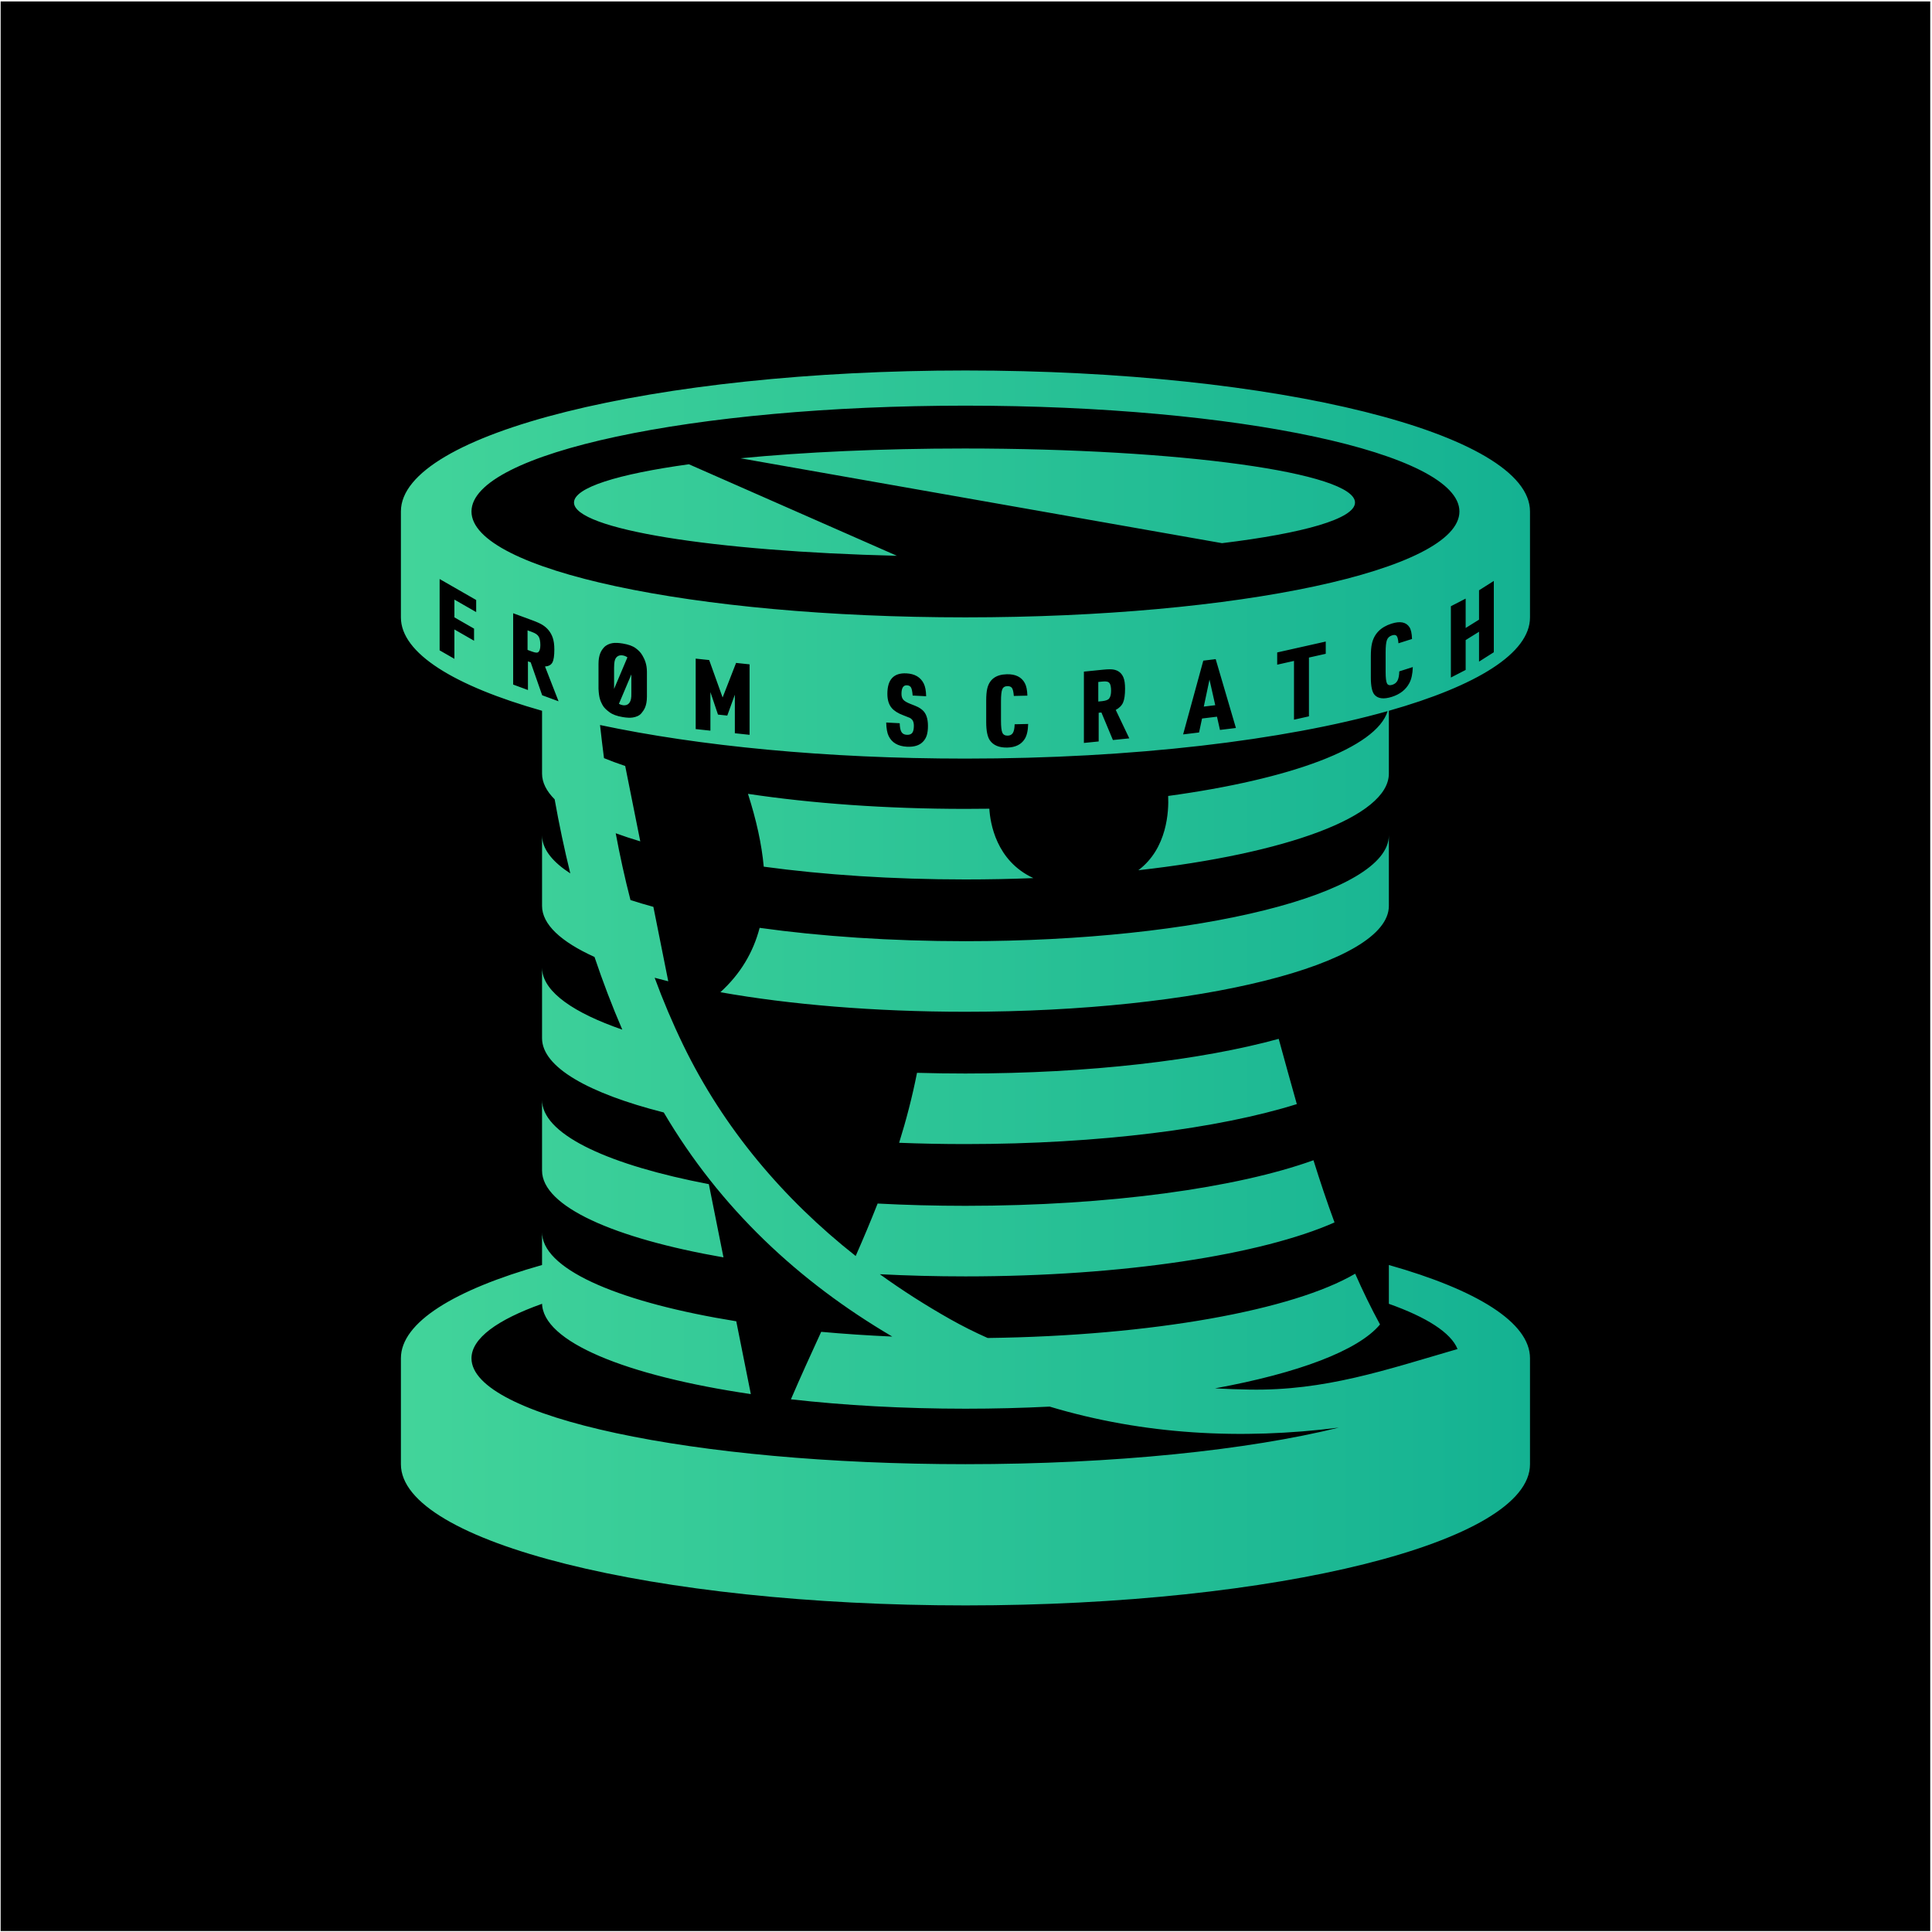 <?xml version="1.0" encoding="UTF-8" standalone="no"?><!DOCTYPE svg PUBLIC "-//W3C//DTD SVG 1.1//EN" "http://www.w3.org/Graphics/SVG/1.1/DTD/svg11.dtd"><svg width="100%" height="100%" viewBox="0 0 801 801" version="1.1" xmlns="http://www.w3.org/2000/svg" xmlns:xlink="http://www.w3.org/1999/xlink" xml:space="preserve" xmlns:serif="http://www.serif.com/" style="fill-rule:evenodd;clip-rule:evenodd;stroke-linejoin:round;stroke-miterlimit:2;"><rect id="g-padding-bg-b" x="0.272" y="0.598" width="800" height="800"/><path d="M224.729,294.685c-36.411,-10.316 -58.514,-23.861 -58.514,-38.687l0,-43.973c0,-32.295 104.877,-58.427 234.057,-58.427c129.18,0 234.057,26.132 234.057,58.427l0,43.973c0,14.826 -22.103,28.371 -58.514,38.687l0,26.044c0,17.84 -42.672,33.208 -103.867,40.067c12.032,-9.033 12.653,-24.564 12.368,-30.793c50.796,-6.944 86.388,-19.985 90.991,-35.175c-42.888,12.073 -105.434,19.684 -175.035,19.684c-57.761,0 -110.662,-5.242 -151.502,-13.925c0.509,4.608 1.054,9.185 1.641,13.733c2.741,1.121 5.677,2.209 8.797,3.26l6.249,31.245c-3.604,-1.079 -7.004,-2.203 -10.187,-3.366c1.745,9.334 3.762,18.561 6.127,27.7c3.008,0.972 6.174,1.911 9.489,2.815l6.172,30.859c-1.924,-0.475 -3.806,-0.96 -5.641,-1.456c3.438,9.346 7.351,18.623 11.826,27.856c16.671,34.396 41.326,63.675 71.519,87.496c3.167,-7.2 6.224,-14.43 9.097,-21.747c11.749,0.621 23.929,0.947 36.413,0.947c59.755,0 112.577,-7.48 144.288,-18.897c2.702,8.647 5.583,17.269 8.725,25.78c-30.118,13.351 -87.384,22.374 -153.013,22.374c-12.158,0 -24.029,-0.309 -35.493,-0.899c9.245,6.672 18.949,12.866 29.048,18.574c5.066,2.863 10.295,5.48 15.654,7.865c68.553,-0.887 126.755,-11.625 152.369,-26.656c3.164,7.175 6.578,14.21 10.296,21.049c-8.993,10.818 -33.939,20.183 -68.402,26.484c4.818,0.267 9.614,0.436 14.372,0.515c31.296,0.519 56.131,-8.084 86.176,-16.815c-2.77,-6.815 -12.822,-13.186 -28.477,-18.752l0,-16.089c36.411,10.296 58.514,23.823 58.514,38.649l0,43.973c0,32.294 -104.878,58.514 -234.057,58.514c-129.18,0 -234.057,-26.22 -234.057,-58.514l0,-43.973c0,-14.826 22.103,-28.353 58.514,-38.649l0,-13.561l0.057,1.132c1.544,15.004 33.233,28.142 80.465,35.765l6.038,30.19c-51.784,-7.635 -86.559,-21.725 -86.56,-37.83l0,0.393c-18.571,6.603 -29.257,14.338 -29.257,22.603c0,24.221 91.768,43.886 204.8,43.886c61.811,0 117.263,-5.881 154.827,-15.171c-40.342,5.123 -80.977,3.004 -119.913,-8.695c-11.285,0.57 -22.961,0.87 -34.914,0.87c-25.792,0 -50.291,-1.394 -72.359,-3.896c4.085,-9.497 8.319,-18.783 12.549,-27.979c9.471,0.859 19.32,1.52 29.468,1.963c-38.799,-22.786 -71.359,-53.205 -94.739,-92.909c-31.2,-7.924 -50.462,-18.794 -50.462,-30.779l0,-29.258l0.057,1.132c0.943,9.16 13.12,17.624 33.209,24.563c-4.259,-9.875 -8.088,-19.936 -11.517,-30.133c-13.86,-6.277 -21.749,-13.491 -21.749,-21.162l0,-29.257l0.057,1.132c0.53,5.15 4.612,10.081 11.654,14.643c-2.505,-10.178 -4.66,-20.434 -6.492,-30.72c-3.409,-3.412 -5.219,-6.981 -5.219,-10.655l0,-26.044Zm75.224,226.624c-45.461,-7.934 -75.224,-21.109 -75.224,-36.008l0,-29.257l0.057,1.131c1.416,13.766 28.207,25.961 69.094,33.767l6.073,30.367Zm230.192,-90.609c2.451,8.889 4.922,17.94 7.51,27.052c-32.173,10.099 -81.776,16.577 -137.383,16.577c-9.353,0 -18.536,-0.183 -27.495,-0.536c2.927,-9.396 5.445,-19.027 7.413,-29.006c6.59,0.188 13.291,0.285 20.082,0.285c51.446,0 97.753,-5.545 129.873,-14.372Zm-215.204,-46.018c25.267,3.525 54.368,5.533 85.331,5.533c96.885,0 175.543,-19.665 175.543,-43.886l0,29.257c0,24.222 -78.658,43.886 -175.543,43.886c-37.855,0 -72.927,-3.002 -101.612,-8.105c8.329,-7.577 13.617,-16.504 16.281,-26.685Zm-4.833,-55.557c26.36,3.957 57.207,6.233 90.164,6.233c3.323,0 6.625,-0.023 9.904,-0.069c0.347,5.776 2.739,21.602 18.252,28.763c-9.168,0.371 -18.573,0.563 -28.156,0.563c-30.268,0 -58.757,-1.919 -83.625,-5.297c-0.847,-9.365 -3.092,-19.445 -6.539,-30.193Zm110.561,-28.846l5.602,-0.126c-0.067,2.779 -0.553,4.866 -1.456,6.262c-1.443,2.271 -3.843,3.444 -7.2,3.519c-3.358,0.076 -5.758,-0.915 -7.2,-2.973c-1.025,-1.46 -1.538,-3.997 -1.538,-7.61l0,-8.879c0,-2.09 0.142,-3.738 0.425,-4.945c0.904,-3.89 3.62,-5.886 8.151,-5.988c3.573,-0.08 6.047,1.139 7.423,3.656c0.647,1.172 1.004,2.91 1.072,5.214l-5.623,0.127c-0.121,-1.616 -0.368,-2.702 -0.738,-3.26c-0.371,-0.558 -1.015,-0.827 -1.932,-0.806c-1.052,0.023 -1.756,0.461 -2.113,1.311c-0.358,0.851 -0.536,2.524 -0.536,5.018l0,7.969c0,2.494 0.188,4.162 0.566,5.003c0.378,0.841 1.119,1.249 2.225,1.224c0.984,-0.022 1.699,-0.399 2.144,-1.13c0.445,-0.731 0.687,-1.927 0.728,-3.586Zm-53.253,-0.727l5.602,0.291c0.04,1.687 0.28,2.896 0.718,3.627c0.438,0.73 1.163,1.122 2.174,1.174c1.065,0.055 1.827,-0.205 2.286,-0.781c0.458,-0.577 0.687,-1.559 0.687,-2.948c0,-1.187 -0.256,-2.049 -0.768,-2.588c-0.297,-0.312 -0.6,-0.547 -0.911,-0.705c-0.31,-0.157 -1.22,-0.518 -2.73,-1.082c-2.157,-0.799 -3.755,-1.812 -4.793,-3.039c-1.187,-1.396 -1.78,-3.348 -1.78,-5.856c0,-5.92 2.636,-8.743 7.908,-8.47c3.452,0.179 5.838,1.577 7.16,4.194c0.62,1.219 0.957,2.982 1.011,5.291l-5.602,-0.291c-0.122,-1.637 -0.341,-2.744 -0.658,-3.32c-0.317,-0.576 -0.886,-0.885 -1.709,-0.928c-1.51,-0.078 -2.265,1.11 -2.265,3.564c0,1.051 0.266,1.871 0.799,2.458c0.532,0.587 1.527,1.161 2.983,1.722c1.483,0.562 2.525,0.997 3.125,1.304c0.6,0.308 1.176,0.698 1.729,1.172c1.564,1.322 2.346,3.526 2.346,6.614c0,1.523 -0.158,2.803 -0.475,3.838c-0.317,1.036 -0.833,1.926 -1.547,2.671c-1.456,1.569 -3.695,2.276 -6.715,2.119c-3.694,-0.191 -6.216,-1.67 -7.564,-4.437c-0.607,-1.244 -0.944,-3.109 -1.011,-5.594Zm92.56,-22.068c-0.712,0.003 -1.548,0.054 -2.507,0.15l-8.09,0.815l0,29.569l6.128,-0.617l0,-11.893l1.133,-0.114l4.763,11.413l6.796,-0.684l-5.613,-11.792c1.483,-0.797 2.498,-1.823 3.044,-3.078c0.546,-1.255 0.819,-3.177 0.819,-5.766c0,-2.009 -0.229,-3.556 -0.688,-4.643c-0.768,-1.824 -2.137,-2.906 -4.105,-3.247c-0.436,-0.076 -0.975,-0.114 -1.615,-0.113l-0.065,0Zm-171.546,24.794l0,-29.217l5.595,0.595l5.565,15.52l5.585,-14.334l5.595,0.595l0,29.217l-6.104,-0.649l0,-15.988l-3.138,8.662l-3.857,-0.411l-3.137,-9.328l0,15.987l-6.104,-0.649Zm216.13,-5.143l-6.199,0.754l-1.234,5.793l-6.614,0.804l8.368,-30.587l5.138,-0.624l8.388,28.548l-6.614,0.805l-1.233,-5.493Zm31.922,1.244l0,-24.367l-6.965,1.562l0,-5.075l20.131,-4.517l0,5.076l-6.965,1.562l0,24.368l-6.201,1.391Zm-288.344,-12.859l0,-10.274c0,-3.75 1.116,-5.566 2.276,-6.843c0.881,-0.97 2.25,-1.581 3.625,-1.785c1.065,-0.16 2.448,-0.099 4.146,0.183c2.374,0.393 4.204,1.033 5.441,1.995c1.023,0.795 1.874,1.51 2.691,2.905c0.935,1.596 1.894,3.653 1.895,6.876l0,10.275c-0.021,3.921 -1.196,5.525 -2.275,6.842c-0.823,1.023 -2.25,1.582 -3.626,1.785c-1.065,0.161 -2.44,0.101 -4.126,-0.179c-2.386,-0.396 -4.206,-1.062 -5.46,-1.998c-1.295,-0.956 -2.379,-1.906 -3.016,-3.166c-0.727,-1.438 -1.4,-2.707 -1.571,-6.616Zm255.699,6.849l-2.387,-10.611l-2.366,11.189l4.753,-0.578Zm-242.082,-12.758l-5.154,12.188c0.472,0.28 1.02,0.473 1.584,0.566c1.362,0.226 2.369,-0.273 2.938,-1.272c0.359,-0.628 0.699,-1.521 0.632,-3.819l0,-7.663Zm193.59,11.242l1.72,-0.173c1.4,-0.18 2.358,-0.508 2.796,-1.091c0.538,-0.718 0.789,-1.792 0.789,-3.194c0,-1.578 -0.226,-2.647 -0.678,-3.208c-0.452,-0.562 -1.285,-0.782 -2.766,-0.632l-1.861,0.187l0,8.111Zm-236.463,-16.668l0,11.892l-6.128,-2.26l0,-29.569l8.09,2.984c1.861,0.686 3.256,1.329 4.187,1.928c1.968,1.265 3.337,2.991 4.105,5.175c0.459,1.302 0.688,2.957 0.688,4.966c0,2.589 -0.273,4.383 -0.819,5.381c-0.546,0.999 -1.561,1.548 -3.044,1.649l5.613,14.427l-6.796,-2.506l-4.763,-13.649l-1.133,-0.418Zm361.254,4.16l5.602,-1.782c-0.067,2.799 -0.553,5.03 -1.456,6.692c-1.443,2.698 -3.843,4.58 -7.2,5.649c-3.357,1.068 -5.758,0.786 -7.2,-0.844c-1.025,-1.158 -1.537,-3.543 -1.537,-7.157l0,-8.878c0,-2.09 0.141,-3.78 0.424,-5.07c0.904,-4.158 3.621,-6.957 8.151,-8.398c3.573,-1.137 6.047,-0.65 7.423,1.461c0.647,0.98 1.004,2.613 1.072,4.897l-5.623,1.789c-0.121,-1.58 -0.367,-2.594 -0.738,-3.042c-0.371,-0.448 -1.015,-0.527 -1.932,-0.235c-1.051,0.335 -1.756,0.98 -2.113,1.937c-0.357,0.956 -0.536,2.682 -0.536,5.176l0,7.969c0,2.494 0.189,4.106 0.566,4.835c0.378,0.73 1.119,0.919 2.225,0.567c0.984,-0.313 1.699,-0.902 2.144,-1.764c0.445,-0.863 0.687,-2.131 0.728,-3.802Zm-320.017,-5.797c-0.537,-0.417 -1.223,-0.694 -1.934,-0.812c-1.375,-0.229 -2.371,0.282 -2.958,1.268c-0.348,0.585 -0.609,1.456 -0.632,3.819l0,8.787l5.524,-13.062Zm341.409,8.358l0,-29.569l6.128,-3.155l0,12.176l5.547,-3.449l0,-12.175l6.128,-3.887l0,29.57l-6.128,3.886l0,-12.378l-5.547,3.448l0,12.378l-6.128,3.155Zm-419.264,-11.275l0,-29.569l15.154,8.696l0,5.016l-9.025,-5.179l0,7.361l8.145,4.675l0,5.016l-8.145,-4.675l0,12.176l-6.129,-3.517Zm36.456,-0.178l1.719,0.634c1.649,0.616 2.379,0.608 2.797,0.223c0.525,-0.481 0.788,-1.422 0.788,-2.824c0,-1.578 -0.225,-2.753 -0.677,-3.527c-0.452,-0.773 -1.263,-1.379 -2.766,-1.93l-1.861,-0.686l0,8.11Zm181.552,-101.27c113.032,0 204.8,19.664 204.8,43.885c0,24.222 -91.768,43.886 -204.8,43.886c-113.032,0 -204.8,-19.664 -204.8,-43.886c0,-24.221 91.768,-43.885 204.8,-43.885Zm-114.656,24.3l86.234,37.944c-76.017,-1.839 -133.873,-11.029 -133.873,-22.074c0,-6.198 18.218,-11.811 47.639,-15.87Zm21.385,-2.483c26.3,-2.555 58.332,-4.056 92.877,-4.056c89.355,0 161.901,10.041 161.901,22.409c0,6.709 -21.343,12.733 -55.133,16.841l-199.645,-35.194Z" style="fill:url(#_Linear1);"/><defs><linearGradient id="_Linear1" x1="0" y1="0" x2="1" y2="0" gradientUnits="userSpaceOnUse" gradientTransform="matrix(468.114,0,0,512,166.215,409.598)"><stop offset="0" style="stop-color:#42d49a;stop-opacity:1"/><stop offset="1" style="stop-color:#14b292;stop-opacity:1"/></linearGradient></defs></svg>